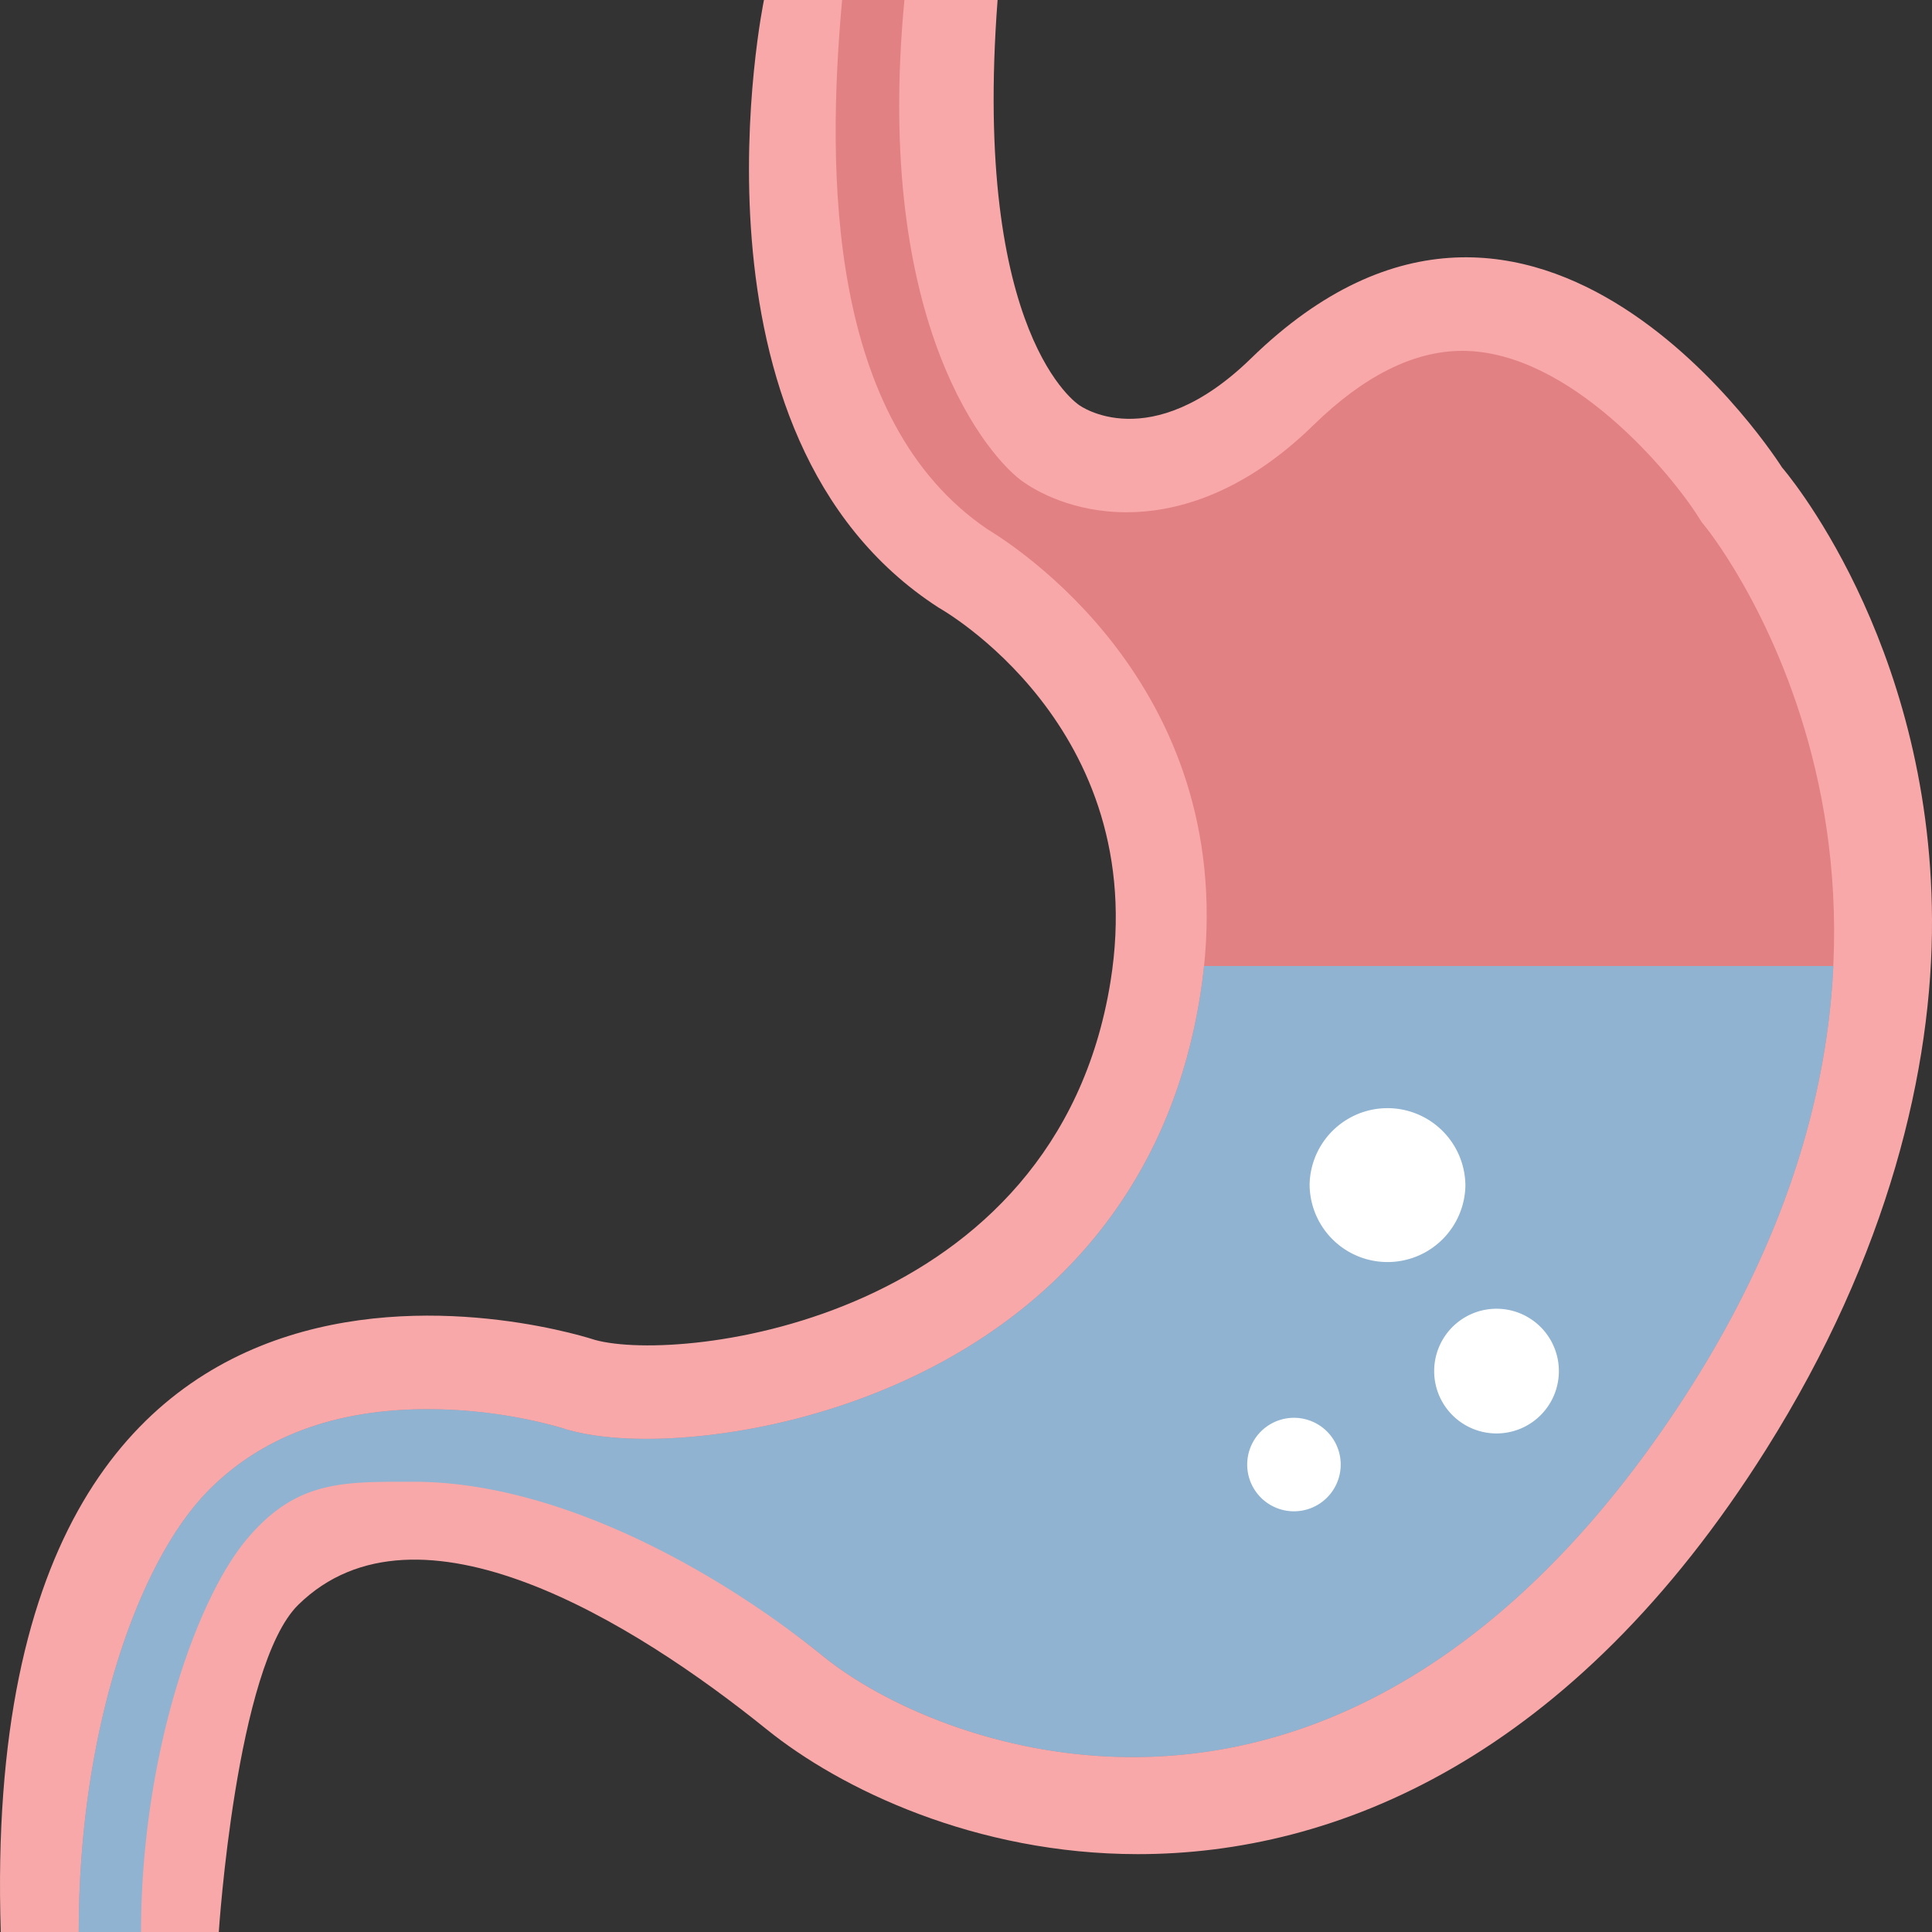 <svg xmlns="http://www.w3.org/2000/svg" width="40" height="40" viewBox="0 0 40 40">
    <rect x="0" y="0" width="40" height="40" fill="#333333" stroke="none"/>
    <g fill="none" fill-rule="evenodd">
        <path d="M0 0h40v40H0z"/>
        <path fill="#F8A8A9" d="M15.817 0s-1.88 9.032 3.617 12.581c0 0 4.41 2.447 3.558 7.741-1.13 7.016-8.873 7.914-10.672 7.42 0 0-12.832-4.303-12.304 12.258H4.53s.358-5.511 1.645-6.774c2.465-2.419 6.954.363 9.701 2.581 1.53 1.235 4.324 2.579 7.678 2.581 4.094.002 8.988-1.979 13.017-8.388C39.1 25.978 40.015 22.117 40 19.032c-.026-5.82-3.105-9.354-3.105-9.354S31.833 1.635 25.901 7.42c-2.098 2.045-3.557.968-3.557.968S20.124 6.981 20.654 0h-4.837z"/>
        <path fill="#E28184" d="M1.63 40c0-4.193 1.235-7.645 2.653-9.108 1.105-1.14 2.641-1.717 4.566-1.717 1.584 0 2.812.397 2.824.401l.051.018.052.014c.44.121.98.182 1.61.182 3.454 0 10.296-1.915 11.46-9.16.981-6.104-3.58-9.173-4.4-9.672C17.128 8.71 17.111 3.55 17.435 0h1.29c-.646 6.774 1.783 9.515 2.467 9.982.273.19 1.023.624 2.136.624.921 0 2.338-.312 3.863-1.802 1.045-1.023 2.083-1.54 3.083-1.54 2.228 0 4.332 2.55 4.892 3.443l.065.103.076.093c.25.31 6.152 7.891-.448 18.042-3.16 4.864-7.107 7.434-11.41 7.434-2.825 0-5.21-1.119-6.394-2.077-2.226-1.8-5.507-3.947-8.494-3.947-1.467 0-2.767.516-3.758 1.492-1.22 1.2-2.207 4.605-2.207 8.153H1.63z"/>
        <path fill="#8FB3D0" d="M24.928 20c-.02.207-.047.416-.082.63-1.164 7.245-8.006 9.16-11.46 9.16-.629 0-1.17-.06-1.609-.182l-.052-.014-.052-.018a10.088 10.088 0 0 0-2.824-.4c-1.925 0-3.46.576-4.566 1.716C2.865 32.355 1.63 35.807 1.63 40h1.29c0-3.548 1.1-6.849 2.207-8.153 1.02-1.2 1.97-1.169 3.436-1.169 2.987 0 6.268 1.823 8.494 3.624 1.185.958 3.57 2.077 6.393 2.077 4.304 0 8.25-2.57 11.412-7.434 2.151-3.308 2.973-6.344 3.096-8.945H24.928z"/>
        <path fill="#FFF" d="M30.34 24.517a1.613 1.613 0 1 1-3.226-.001 1.613 1.613 0 0 1 3.225 0M32.275 28.388a1.29 1.29 0 1 1-2.582-.002 1.29 1.29 0 0 1 2.582.002M27.758 30.322a.968.968 0 1 1-1.936 0 .968.968 0 0 1 1.936 0"/>
    </g>
</svg>
